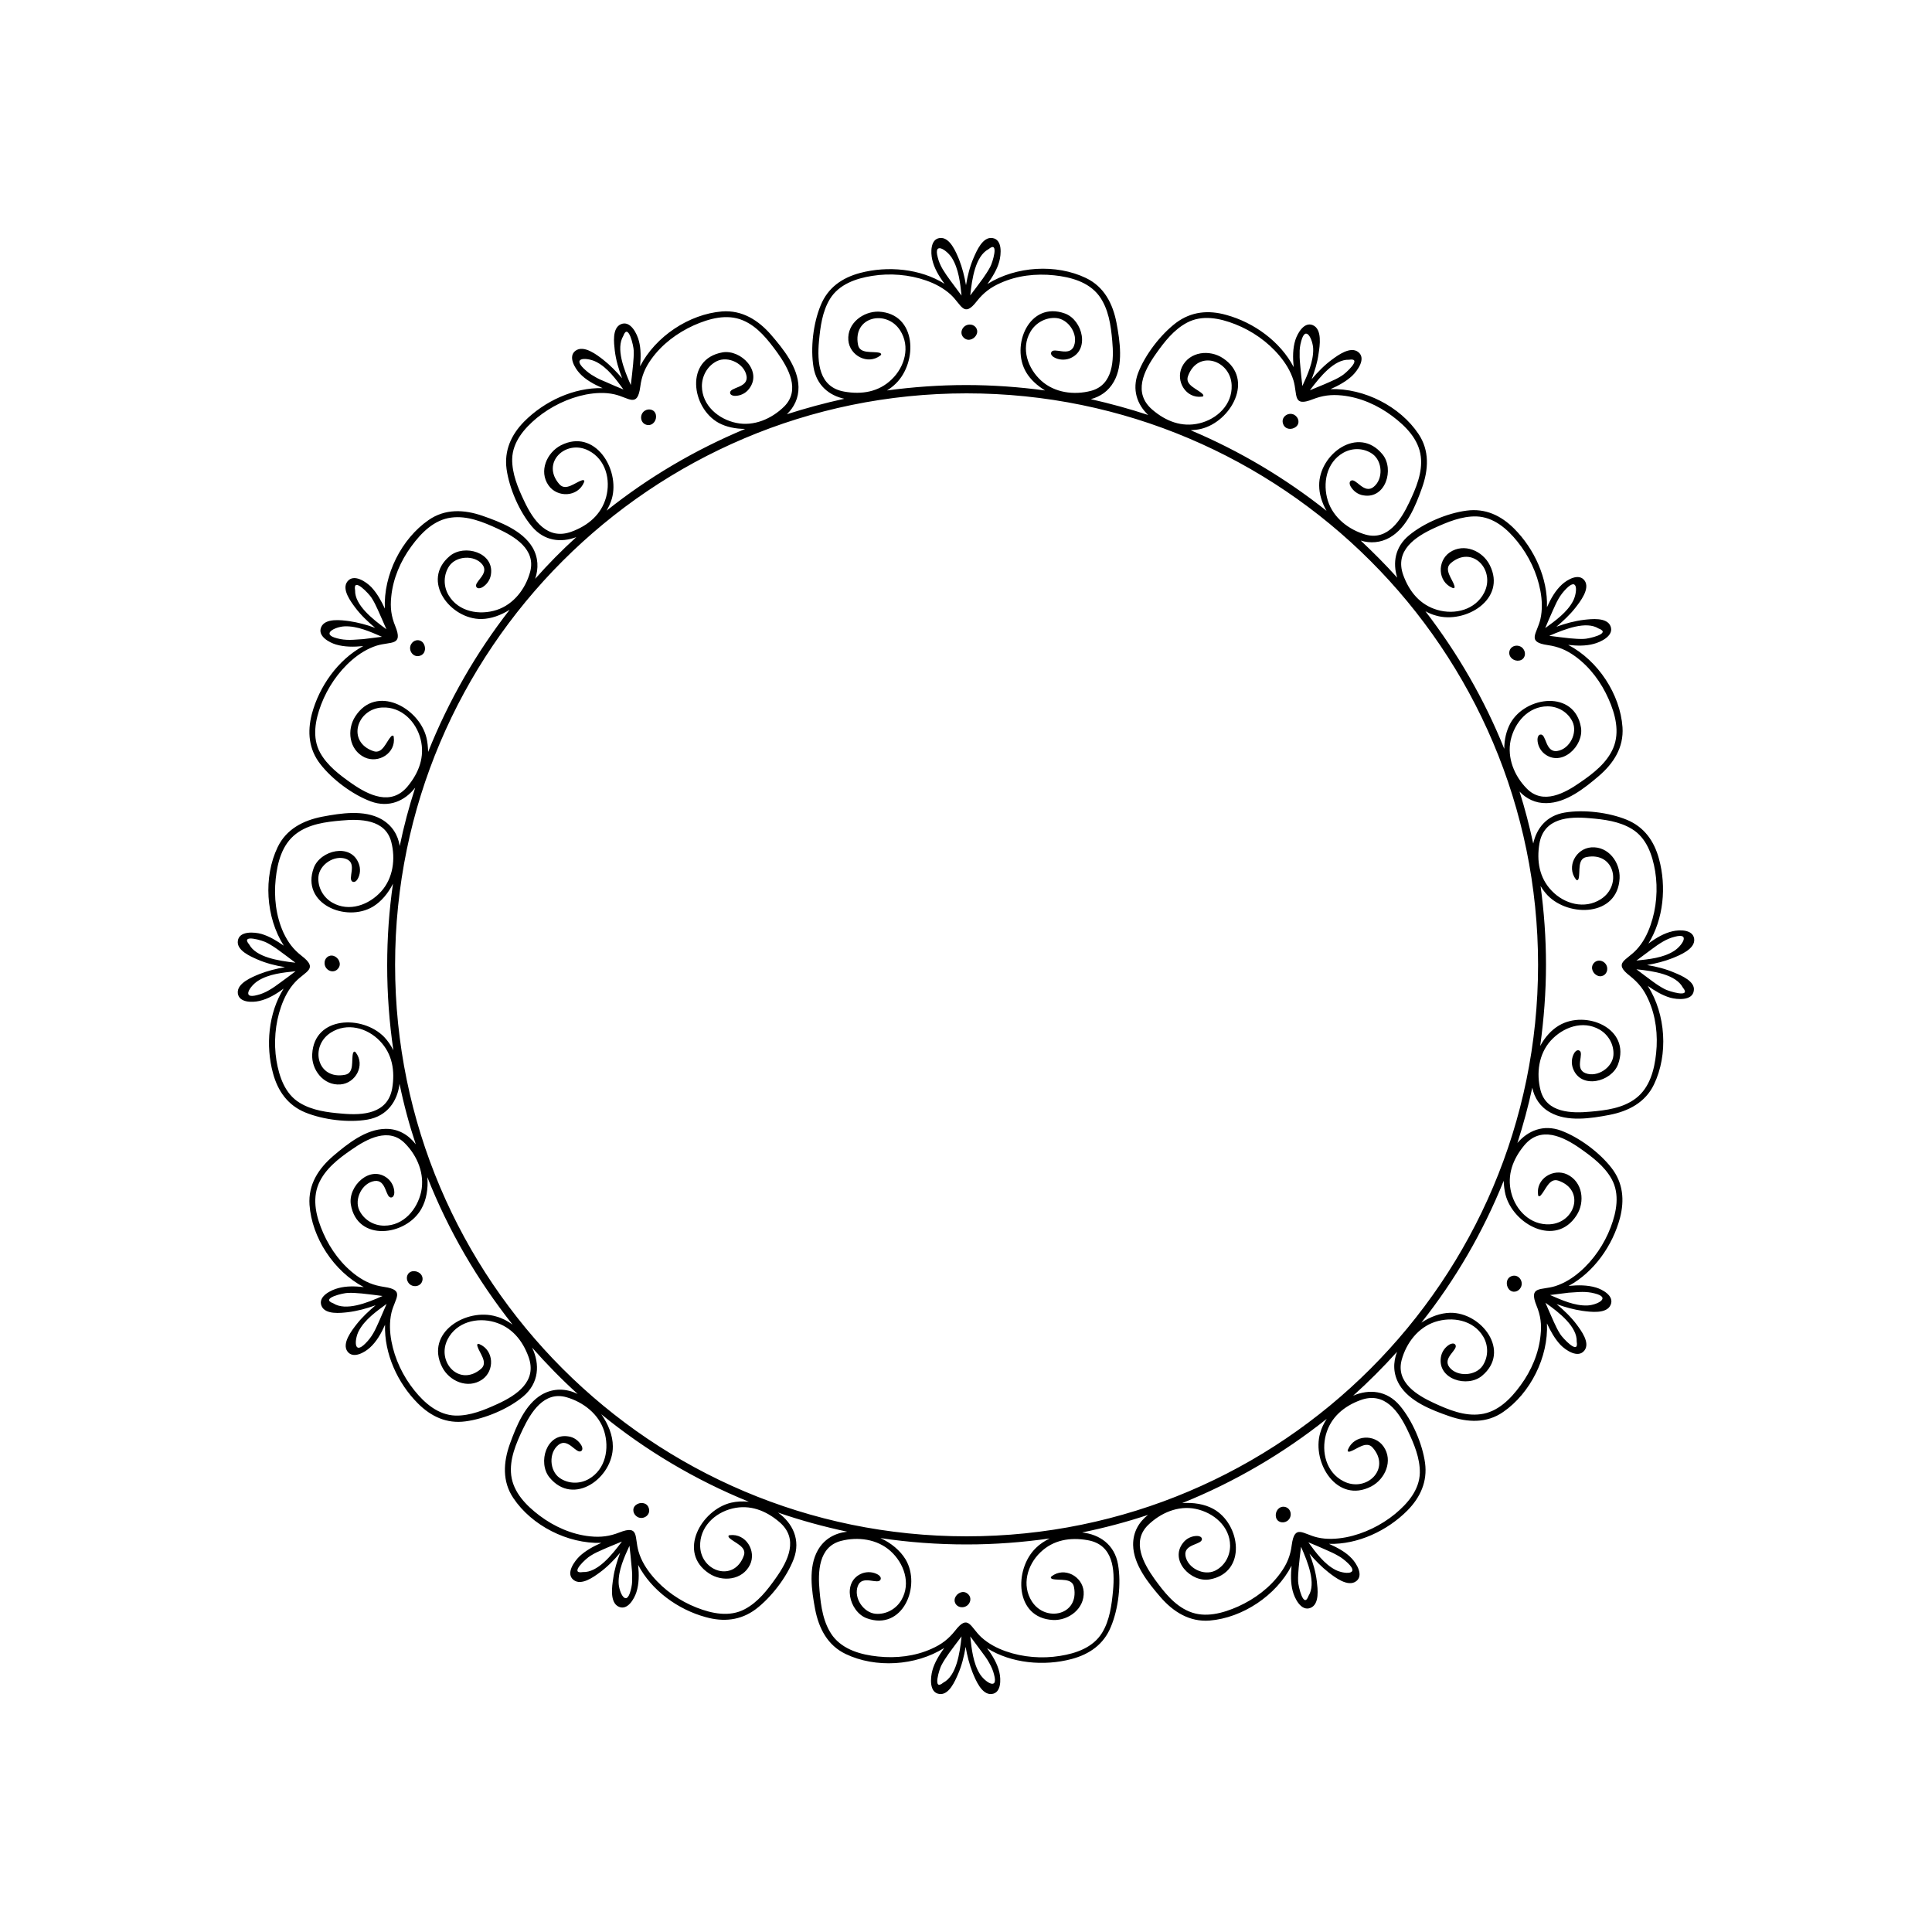 <?xml version="1.0" encoding="UTF-8" standalone="no"?>
<svg
   xmlns:dc="http://purl.org/dc/elements/1.1/"
   xmlns:cc="http://creativecommons.org/ns#"
   xmlns:rdf="http://www.w3.org/1999/02/22-rdf-syntax-ns#"
   xmlns:svg="http://www.w3.org/2000/svg"
   xmlns="http://www.w3.org/2000/svg"
   xmlns:sodipodi="http://sodipodi.sourceforge.net/DTD/sodipodi-0.dtd"
   xmlns:inkscape="http://www.inkscape.org/namespaces/inkscape"
   version="1.1"
   id="Layer_1"
   x="0px"
   y="0px"
   viewBox="0 0 1000 1000"
   width="100%"
   height="100%"
   style="enable-background:new 0 0 1000 1000;"
   xml:space="preserve"
   ><style
     type="text/css"
     id="style3">
	.noFillSVG{fill:none;}
</style><switch
     id="switch5"
     transform="translate(-46.898,-10.4)"><g
       id="g7"><g
         id="g9"><path
           class="noFillSVG"
           d="m 360.9,274.9 c 21.7,-17.2 45.8,-31.5 71.7,-42.3 -5,0 -9.8,-0.9 -13.7,-3.1 -14.2,-7.8 -17.6,-33 1.9,-36.5 9.6,-1.7 21,9.9 13.7,19 -1.7,2.2 -4.5,3.5 -7.2,3.5 -1.1,0 -2.4,-0.4 -2.5,-1.4 -0.5,-3.2 9.5,-2.4 8.5,-8.9 -1.1,-6.4 -9.5,-10.5 -15.3,-7.7 -4.9,2.4 -7.9,7.5 -7.8,13 0.1,10 8.5,17.1 17.8,19 9.1,1.9 18.4,-2.1 24.8,-8.5 8.6,-8.5 2.2,-19.8 -3.5,-27.8 -4.7,-6.6 -10.1,-13.6 -17.9,-16.8 -8.3,-3.4 -17.5,-0.9 -25.4,2.6 -8.6,3.8 -16.5,9.8 -22,17.5 -3.3,4.6 -5,8.8 -5.7,14.3 -1.5,11.1 -5.8,5.6 -13.4,3.9 -4.8,-1.1 -9.9,-0.8 -14.7,0.1 -9.2,1.8 -18.2,6.1 -25.4,12.1 -6.5,5.4 -12.6,12.4 -12.8,21.3 -0.2,7.6 3,15 6.2,21.7 4.7,10 11.9,20.5 24.5,15.9 8.5,-3.2 15.4,-8.8 17.9,-17.8 2.6,-9.1 -0.2,-19.6 -9.1,-24.2 -11.7,-6 -24.9,6.3 -15.1,17.4 3.3,3.8 8.2,-1 11.7,-2 0.4,-0.1 1,-0.2 1.2,0.2 0.1,0.2 0,0.5 -0.1,0.8 -3.1,7.8 -13.8,8.1 -18.4,1.6 -5.1,-7.3 -0.9,-16.9 6.4,-20.7 17.6,-9.1 30.8,12.4 26.4,27.8 -0.6,2 -1.5,4.1 -2.7,6 z M 380.6,223 c 2.2,-1.5 5.3,-0.6 5.8,2.2 0.5,2.6 -1.4,5.5 -4.3,5.2 -3.8,-0.5 -4.5,-5.4 -1.5,-7.4 z"
           id="path11"
           inkscape:connector-curvature="0"
           style="fill:none" /><path
           class="noFillSVG"
           d="m 242.4,326.1 c -1,-2.2 -2,-4.3 -3.3,-6.3 -1.1,-1.9 -9.8,-11.3 -8.5,-3.8 -0.2,7.6 8.9,14.8 16.1,20.1 -1.3,-3.4 -2.8,-6.7 -4.3,-10 z"
           id="path13"
           inkscape:connector-curvature="0"
           style="fill:none" /><path
           class="noFillSVG"
           d="m 369.6,212 c -3.9,-5.2 -8.2,-11.2 -14.1,-14.3 -4.3,-2.2 -12.8,-2.7 -6.4,3.5 1.5,1.6 3.3,2.9 5.2,3.9 2,1.2 4.2,2.1 6.4,3.1 3,1.3 5.9,2.6 8.9,3.8 z"
           id="path15"
           inkscape:connector-curvature="0"
           style="fill:none" /><path
           class="noFillSVG"
           d="m 244.6,339.9 c -5.9,-2.6 -12.7,-5.7 -19.4,-5.4 -4.8,0.2 -12.5,4 -3.8,6.2 2.1,0.6 4.3,0.9 6.5,0.8 2.4,0 4.7,-0.3 7.1,-0.5 3.2,-0.3 6.4,-0.7 9.6,-1.1 z"
           id="path17"
           inkscape:connector-curvature="0"
           style="fill:none" /><path
           class="noFillSVG"
           d="m 374.7,198.9 c 0.2,-2.4 0.4,-4.7 0.3,-7.1 0,-2.1 -2.9,-14.7 -5.4,-7.5 -4,6.4 0.3,17.3 4,25.4 0.3,-3.6 0.7,-7.1 1.1,-10.8 z"
           id="path19"
           inkscape:connector-curvature="0"
           style="fill:none" /><path
           class="noFillSVG"
           d="m 180.4,518.1 c -4.1,2.6 -8.8,9.7 -0.2,7.3 2.1,-0.6 4.1,-1.4 6,-2.5 2.1,-1.1 4,-2.6 5.9,-4 2.6,-1.9 5.2,-3.9 7.8,-5.8 -6.5,0.7 -13.9,1.4 -19.5,5 z"
           id="path21"
           inkscape:connector-curvature="0"
           style="fill:none" /><path
           class="noFillSVG"
           d="m 245.8,546.9 c 1.9,2 3.5,4.3 4.7,6.8 -2.1,-14.3 -3.2,-29 -3.2,-43.9 0,-14.4 1,-28.5 3,-42.3 -2.5,5 -6.2,9.3 -10.4,11.9 -13.9,8.3 -37.4,-1.5 -30.6,-20.1 3.4,-9.1 19.1,-13.1 23.3,-2.2 1,2.6 0.7,5.6 -0.6,8 -0.5,0.9 -1.5,1.8 -2.5,1.4 -3,-1.2 2.7,-9.5 -3.4,-11.8 -6.1,-2.3 -13.9,2.9 -14.4,9.3 -0.4,5.4 2.5,10.6 7.2,13.3 8.7,5 19.1,1.2 25.3,-5.8 6.2,-6.9 7.5,-16.9 5.2,-25.7 -3,-11.7 -16,-11.9 -25.8,-11 -8.1,0.7 -16.9,1.9 -23.5,6.9 -7.2,5.4 -9.6,14.7 -10.5,23.3 -1,9.4 0.1,19.2 4,27.8 2.3,5.2 5.1,8.7 9.5,12.1 8.8,6.9 1.9,7.8 -3.4,13.5 -3.4,3.6 -5.7,8.1 -7.3,12.7 -3.1,8.8 -3.8,18.8 -2.4,28 1.3,8.4 4.4,17.2 12,21.8 6.5,4 14.5,5 21.9,5.6 11,1 23.7,0 26,-13.1 1.6,-9 0.2,-17.8 -6.4,-24.5 -6.6,-6.8 -17,-9.7 -25.4,-4.3 -11.1,7.1 -7.1,24.7 7.4,21.8 4.9,-1 3.3,-7.5 4.1,-11.1 0.1,-0.4 0.3,-0.9 0.8,-0.9 0.3,0 0.5,0.2 0.6,0.4 5.1,6.6 0,16 -7.9,16.6 -8.9,0.7 -15.1,-7.7 -14.7,-16 1.1,-19.5 26.3,-20 37.4,-8.5 z m -26.1,-41.7 c 2.5,0.9 4.1,4 2.3,6.4 -2.3,3.1 -6.9,1.2 -7.1,-2.4 -0.1,-2.7 2.2,-4.9 4.8,-4 z"
           id="path23"
           inkscape:connector-curvature="0"
           style="fill:none" /><path
           class="noFillSVG"
           d="m 234,680 c -2.4,-0.2 -4.7,-0.5 -7.1,-0.3 -2.1,0 -14.7,2.7 -7.6,5.4 6.4,4 17.3,-0.2 25.5,-3.8 -3.6,-0.5 -7.2,-0.9 -10.8,-1.3 z"
           id="path25"
           inkscape:connector-curvature="0"
           style="fill:none" /><path
           class="noFillSVG"
           d="m 191.1,502.2 c -1.9,-1.4 -3.9,-2.8 -6,-3.8 -1.9,-1.1 -14.1,-4.9 -9.2,0.9 3.6,6.7 15.1,8.4 24,9.4 -3,-2.2 -5.9,-4.4 -8.8,-6.5 z"
           id="path27"
           inkscape:connector-curvature="0"
           style="fill:none" /><path
           class="noFillSVG"
           d="m 310.5,325.8 c -4.6,2.9 -9.6,4.7 -14.5,4.8 -16.2,0.3 -31.7,-19.9 -16.5,-32.6 7.5,-6.3 23.1,-1.9 21.3,9.6 -0.4,2.7 -2.2,5.2 -4.5,6.6 -0.9,0.5 -2.2,0.8 -2.9,0 -2,-2.6 7.1,-6.8 2.9,-11.9 -4.1,-5 -13.5,-4.4 -17.1,0.9 -3.1,4.5 -3.1,10.4 -0.3,15.1 5.1,8.7 15.9,10.6 24.9,7.6 8.8,-2.9 14.9,-10.9 17.3,-19.7 3.2,-11.6 -8,-18.3 -16.9,-22.4 -7.4,-3.4 -15.6,-6.8 -23.9,-5.7 -8.9,1.1 -15.6,8 -20.7,14.9 -5.5,7.6 -9.4,16.7 -10.4,26.1 -0.6,5.6 0.1,10.1 2.1,15.2 4.2,10.3 -2.3,7.7 -9.7,10.1 -4.7,1.5 -9,4.2 -12.7,7.4 -7.1,6.1 -12.7,14.4 -16,23.1 -3,7.9 -4.7,17.1 -0.5,24.9 3.6,6.7 10.1,11.5 16.2,15.8 9,6.3 20.6,11.8 29.1,1.6 5.8,-7 9,-15.3 6.7,-24.4 -2.3,-9.2 -9.9,-16.9 -19.9,-16.4 -13.2,0.7 -18.4,17.8 -4.5,22.6 4.8,1.6 6.6,-4.9 9.1,-7.6 0.3,-0.3 0.8,-0.6 1.1,-0.4 0.2,0.1 0.3,0.4 0.3,0.7 1.2,8.3 -8,13.9 -15.1,10.5 -8,-3.8 -9.2,-14.2 -4.8,-21.2 10.8,-16.7 32.9,-4.6 36.8,10.9 0.6,2.4 0.8,4.8 0.8,7.3 10.7,-26.4 25,-51.1 42.3,-73.4 z m -45.9,23.8 c -3.5,1.5 -6.6,-2.5 -5,-5.7 1.2,-2.4 4.3,-3.1 6.1,-1 1.8,2.1 1.6,5.6 -1.1,6.7 z"
           id="path29"
           inkscape:connector-curvature="0"
           style="fill:none" /><path
           class="noFillSVG"
           d="m 502,171.9 c 19.8,1.1 20.3,26.3 8.8,37.3 -1.4,1.3 -2.9,2.5 -4.5,3.5 13.4,-1.8 27.1,-2.8 41,-2.8 13.8,0 27.4,1 40.8,2.8 -4.1,-2.4 -7.5,-5.6 -9.7,-9.3 -8.3,-13.9 1.5,-37.4 20.1,-30.5 9.1,3.4 13.1,19.1 2.2,23.3 -2.6,1 -5.6,0.7 -8,-0.7 -0.9,-0.5 -1.8,-1.5 -1.4,-2.5 1.2,-3 9.5,2.7 11.8,-3.4 2.3,-6.1 -2.9,-13.9 -9.3,-14.4 -5.4,-0.4 -10.6,2.5 -13.3,7.2 -5,8.7 -1.3,19.1 5.7,25.3 6.9,6.2 16.9,7.5 25.7,5.2 11.7,-3 11.9,-16 11,-25.8 -0.7,-8.1 -1.9,-16.9 -6.9,-23.5 -5.4,-7.2 -14.7,-9.6 -23.2,-10.5 -9.4,-1 -19.2,0.1 -27.8,4 -5.2,2.3 -8.7,5.1 -12.2,9.4 -6.9,8.8 -7.8,1.9 -13.5,-3.4 -3.6,-3.4 -8.1,-5.7 -12.7,-7.3 -8.8,-3.1 -18.8,-3.9 -28,-2.4 -8.4,1.3 -17.2,4.4 -21.8,11.9 -4,6.5 -5,14.5 -5.7,21.9 -1,11 -0.1,23.7 13.1,26.1 9,1.6 17.8,0.2 24.5,-6.3 6.8,-6.6 9.8,-17 4.4,-25.4 -7.1,-11.1 -24.6,-7.1 -21.8,7.4 1,4.9 7.5,3.3 11.1,4.2 0.4,0.1 0.9,0.3 0.9,0.8 0,0.3 -0.2,0.5 -0.4,0.6 -6.6,5.1 -16,0 -16.6,-7.9 -1,-9 7.4,-15.2 15.7,-14.8 z m 46.5,6.5 c 2.7,-0.1 4.9,2.2 3.9,4.8 -0.9,2.5 -4,4.1 -6.4,2.3 -3,-2.3 -1.1,-6.9 2.5,-7.1 z"
           id="path31"
           inkscape:connector-curvature="0"
           style="fill:none" /><path
           class="noFillSVG"
           d="m 861.1,321.6 c 2.2,-4.3 2.8,-12.8 -3.5,-6.4 -1.6,1.5 -2.9,3.3 -4,5.2 -1.2,2 -2.2,4.2 -3.1,6.4 -1.3,2.9 -2.6,5.9 -3.9,8.9 5.3,-3.9 11.4,-8.3 14.5,-14.1 z"
           id="path33"
           inkscape:connector-curvature="0"
           style="fill:none" /><path
           class="noFillSVG"
           d="m 859.7,340.7 c 2.4,0.2 4.7,0.5 7.1,0.3 2.1,0 14.7,-2.7 7.6,-5.4 -6.4,-4 -17.3,0.2 -25.5,3.8 3.6,0.5 7.2,1 10.8,1.3 z"
           id="path35"
           inkscape:connector-curvature="0"
           style="fill:none" /><path
           class="noFillSVG"
           d="m 232.7,699.2 c -2.2,4.3 -2.8,12.8 3.5,6.4 1.6,-1.5 2.9,-3.3 4,-5.2 1.2,-2 2.2,-4.2 3.1,-6.4 1.3,-2.9 2.6,-5.9 3.9,-8.9 -5.4,3.9 -11.5,8.2 -14.5,14.1 z"
           id="path37"
           inkscape:connector-curvature="0"
           style="fill:none" /><path
           class="noFillSVG"
           d="m 913.3,502.6 c 4.1,-2.6 8.8,-9.7 0.2,-7.3 -2.1,0.6 -4.1,1.4 -6,2.5 -2.1,1.1 -4,2.6 -5.9,4 -2.6,1.9 -5.2,3.9 -7.8,5.8 6.5,-0.7 14,-1.4 19.5,-5 z"
           id="path39"
           inkscape:connector-curvature="0"
           style="fill:none" /><path
           class="noFillSVG"
           d="m 790,329.1 c -1.8,-0.5 -3.6,-1.3 -5.4,-2.2 16.7,21.6 30.5,45.5 40.8,71.2 0,-4.8 1.1,-9.5 3.2,-13.3 7.9,-14.1 33.2,-17.3 36.5,2.2 1.6,9.6 -10.1,20.9 -19.1,13.5 -2.1,-1.8 -3.4,-4.5 -3.4,-7.3 0,-1.1 0.4,-2.4 1.5,-2.5 3.2,-0.5 2.3,9.6 8.8,8.5 6.4,-1 10.6,-9.4 7.8,-15.2 -2.4,-4.9 -7.4,-7.9 -12.9,-7.9 -10,0 -17.1,8.4 -19.1,17.6 -1.9,9 1.9,18.4 8.3,24.9 8.4,8.6 19.8,2.4 27.8,-3.2 6.7,-4.7 13.7,-10 17,-17.7 3.5,-8.3 1,-17.5 -2.4,-25.4 -3.8,-8.6 -9.7,-16.6 -17.3,-22.1 -4.6,-3.3 -8.8,-5.1 -14.2,-5.8 -11,-1.6 -5.5,-5.9 -3.8,-13.4 1.1,-4.8 0.9,-9.9 0,-14.7 -1.7,-9.2 -6,-18.2 -11.9,-25.5 -5.3,-6.6 -12.3,-12.7 -21.2,-13 -7.6,-0.2 -15,2.9 -21.8,6 -10,4.6 -20.6,11.8 -16.1,24.3 3.1,8.6 8.7,15.5 17.7,18.1 9.1,2.6 19.6,0 24.2,-8.9 6.1,-11.7 -6.1,-24.9 -17.3,-15.3 -3.8,3.3 0.9,8.2 1.9,11.7 0.1,0.4 0.2,1 -0.2,1.2 -0.2,0.1 -0.5,0 -0.8,-0.1 -7.7,-3.2 -8,-13.9 -1.4,-18.4 7.3,-5 17,-0.8 20.7,6.6 9,17.6 -12.6,30.5 -27.9,26.1 z m 45.6,17.4 c 1.4,2.2 0.5,5.3 -2.2,5.8 -2.6,0.5 -5.5,-1.5 -5.2,-4.4 0.5,-3.8 5.4,-4.4 7.4,-1.4 z"
           id="path41"
           inkscape:connector-curvature="0"
           style="fill:none" /><path
           class="noFillSVG"
           d="m 544.6,163.3 c -0.7,-6.4 -1.4,-13.9 -5,-19.5 -2.6,-4.1 -9.7,-8.8 -7.3,-0.2 0.5,2.1 1.4,4.1 2.5,6 1.1,2.1 2.6,4 4,5.9 1.9,2.7 3.9,5.3 5.8,7.8 z"
           id="path43"
           inkscape:connector-curvature="0"
           style="fill:none" /><path
           class="noFillSVG"
           d="m 679.9,195.9 c 16.5,11 4.1,32.9 -11.4,36.6 -1.7,0.4 -3.5,0.6 -5.3,0.7 25.4,10.7 49,24.8 70.3,41.7 -2.4,-4.2 -3.8,-8.8 -3.8,-13.1 -0.1,-16.2 20.3,-31.4 32.8,-16.1 6.2,7.5 1.6,23.1 -9.9,21.2 -2.7,-0.5 -5.2,-2.2 -6.6,-4.6 -0.5,-0.9 -0.8,-2.3 0,-2.9 2.6,-2 6.8,7.2 11.9,3.1 5.1,-4.1 4.6,-13.4 -0.7,-17.1 -4.5,-3.1 -10.4,-3.2 -15.1,-0.5 -8.7,5 -10.7,15.8 -7.9,24.8 2.8,8.8 10.8,15 19.5,17.5 11.6,3.3 18.4,-7.8 22.6,-16.6 3.5,-7.3 7,-15.5 6,-23.8 -1,-8.9 -7.8,-15.7 -14.7,-20.9 -7.5,-5.6 -16.6,-9.6 -26,-10.7 -5.6,-0.6 -10.1,-0.1 -15.3,2 -10.4,4.1 -7.7,-2.3 -9.9,-9.8 -1.4,-4.7 -4.1,-9 -7.3,-12.8 -6,-7.2 -14.2,-12.9 -22.9,-16.3 -7.9,-3.1 -17,-5 -24.9,-0.8 -6.7,3.6 -11.6,9.9 -16,16 -6.4,9 -12.1,20.4 -1.9,29.1 6.9,5.9 15.2,9.2 24.3,7 9.2,-2.2 17.1,-9.7 16.7,-19.7 -0.5,-13.2 -17.6,-18.7 -22.6,-4.7 -1.7,4.7 4.8,6.7 7.5,9.2 0.3,0.3 0.6,0.8 0.4,1.1 -0.1,0.2 -0.4,0.3 -0.7,0.3 -8.3,1.1 -13.8,-8.1 -10.3,-15.3 3.9,-8 14.4,-9.1 21.2,-4.6 z m 36.9,29.3 c 2.4,1.2 3.1,4.3 0.9,6.2 -2.1,1.7 -5.5,1.5 -6.6,-1.3 -1.5,-3.6 2.5,-6.6 5.7,-4.9 z"
           id="path45"
           inkscape:connector-curvature="0"
           style="fill:none" /><path
           class="noFillSVG"
           d="m 559.4,148.6 c 1.1,-1.9 5,-14.1 -0.9,-9.2 -6.7,3.6 -8.5,15.1 -9.4,23.9 2.2,-2.9 4.4,-5.8 6.5,-8.7 1.3,-1.9 2.7,-3.8 3.8,-6 z"
           id="path47"
           inkscape:connector-curvature="0"
           style="fill:none" /><path
           class="noFillSVG"
           d="m 734.9,208.2 c 2.2,-1 4.3,-1.9 6.3,-3.2 1.9,-1.1 11.4,-9.7 3.9,-8.4 -7.6,-0.3 -14.9,8.7 -20.3,15.9 3.4,-1.4 6.8,-2.8 10.1,-4.3 z"
           id="path49"
           inkscape:connector-curvature="0"
           style="fill:none" /><path
           class="noFillSVG"
           d="m 721,210.2 c 2.7,-5.9 5.8,-12.7 5.6,-19.3 -0.2,-4.8 -3.9,-12.5 -6.2,-3.9 -0.6,2.1 -0.9,4.3 -0.9,6.4 -0.1,2.4 0.2,4.7 0.4,7.1 0.4,3.3 0.8,6.5 1.1,9.7 z"
           id="path51"
           inkscape:connector-curvature="0"
           style="fill:none" /><path
           class="noFillSVG"
           d="m 413.8,824.8 c -16.5,-11 -4.1,-32.9 11.4,-36.6 3,-0.7 6.1,-0.9 9.2,-0.5 -27.8,-11.3 -53.5,-26.7 -76.4,-45.3 3.7,5.1 6,11.1 6,16.6 0.1,16.2 -20.3,31.4 -32.8,16.1 -6.2,-7.5 -1.6,-23.1 9.9,-21.2 2.7,0.5 5.2,2.2 6.6,4.6 0.5,0.9 0.8,2.3 0,2.9 -2.6,2 -6.8,-7.2 -11.9,-3.1 -5.1,4.1 -4.6,13.4 0.7,17.1 4.5,3.1 10.4,3.2 15.1,0.5 8.7,-5 10.7,-15.8 7.9,-24.8 -2.8,-8.8 -10.8,-15 -19.5,-17.5 -11.6,-3.3 -18.4,7.8 -22.6,16.6 -3.5,7.3 -7,15.5 -6,23.8 1,8.9 7.8,15.7 14.7,20.9 7.5,5.6 16.6,9.6 26,10.7 5.6,0.6 10.1,0.1 15.3,-2 10.4,-4.1 7.7,2.3 9.9,9.8 1.4,4.7 4.1,9 7.2,12.8 6,7.2 14.2,12.9 22.9,16.3 7.9,3.1 17,5 24.9,0.8 6.7,-3.6 11.6,-9.9 16,-16 6.4,-9 12.1,-20.4 1.9,-29.1 -6.9,-5.9 -15.2,-9.2 -24.3,-7 -9.2,2.2 -17.1,9.7 -16.7,19.7 0.5,13.2 17.6,18.7 22.6,4.7 1.7,-4.7 -4.8,-6.7 -7.5,-9.2 -0.3,-0.3 -0.6,-0.8 -0.4,-1.1 0.1,-0.2 0.4,-0.3 0.7,-0.3 8.3,-1 13.8,8.1 10.3,15.3 -3.8,8 -14.2,9.1 -21.1,4.5 z M 377,795.6 c -2.4,-1.2 -3.1,-4.3 -0.9,-6.2 2.1,-1.7 5.5,-1.5 6.6,1.3 1.5,3.5 -2.5,6.5 -5.7,4.9 z"
           id="path53"
           inkscape:connector-curvature="0"
           style="fill:none" /><circle
           class="noFillSVG"
           cx="547.2"
           cy="509.8"
           r="295.8"
           id="circle55"
           style="fill:none" /><path
           class="noFillSVG"
           d="m 733.6,744.6 c -22.5,17.9 -47.7,32.7 -74.8,43.6 5.8,-0.5 11.6,0.5 16.1,3 14.2,7.8 17.6,33 -1.9,36.5 -9.6,1.7 -21,-9.9 -13.7,-19 1.7,-2.2 4.5,-3.5 7.2,-3.5 1.1,0 2.4,0.4 2.5,1.4 0.5,3.2 -9.5,2.4 -8.5,8.9 1.1,6.4 9.5,10.5 15.3,7.7 4.9,-2.4 7.9,-7.5 7.8,-13 -0.1,-10 -8.5,-17.1 -17.8,-19 -9.1,-1.9 -18.4,2.1 -24.8,8.5 -8.6,8.5 -2.2,19.8 3.5,27.8 4.7,6.6 10.1,13.6 17.9,16.8 8.3,3.4 17.5,0.9 25.4,-2.6 8.6,-3.8 16.5,-9.8 22,-17.5 3.3,-4.6 5,-8.8 5.7,-14.3 1.5,-11.1 5.8,-5.6 13.4,-3.9 4.8,1.1 9.9,0.8 14.7,-0.1 9.2,-1.8 18.2,-6.1 25.4,-12.1 6.5,-5.4 12.6,-12.4 12.8,-21.3 0.2,-7.6 -3,-15 -6.2,-21.7 -4.7,-10 -11.9,-20.5 -24.5,-15.9 -8.5,3.2 -15.4,8.8 -17.9,17.8 -2.6,9.1 0.2,19.6 9.1,24.2 11.7,6 24.9,-6.3 15.1,-17.4 -3.3,-3.8 -8.2,1 -11.7,2 -0.4,0.1 -1,0.2 -1.2,-0.2 -0.1,-0.2 0,-0.5 0.1,-0.8 3.1,-7.8 13.8,-8.1 18.4,-1.6 5.1,7.3 0.9,16.9 -6.4,20.7 -17.6,9.1 -30.8,-12.4 -26.4,-27.8 0.7,-2.4 1.8,-4.9 3.4,-7.2 z m -20.5,53.1 c -2.2,1.5 -5.3,0.6 -5.8,-2.2 -0.5,-2.6 1.4,-5.5 4.3,-5.2 3.8,0.5 4.5,5.4 1.5,7.4 z"
           id="path57"
           inkscape:connector-curvature="0"
           style="fill:none" /><path
           class="noFillSVG"
           d="m 719.1,821.8 c -0.2,2.4 -0.4,4.7 -0.3,7.1 0,2.1 2.9,14.7 5.4,7.5 4,-6.4 -0.3,-17.3 -4,-25.4 -0.4,3.6 -0.8,7.2 -1.1,10.8 z"
           id="path59"
           inkscape:connector-curvature="0"
           style="fill:none" /><path
           class="noFillSVG"
           d="m 851.3,694.7 c 1,2.2 2,4.3 3.3,6.3 1.1,1.9 9.8,11.3 8.5,3.8 0.2,-7.6 -8.9,-14.8 -16.1,-20.1 1.4,3.3 2.8,6.7 4.3,10 z"
           id="path61"
           inkscape:connector-curvature="0"
           style="fill:none" /><path
           class="noFillSVG"
           d="m 724.1,808.7 c 3.9,5.2 8.2,11.2 14.1,14.3 4.3,2.2 12.8,2.7 6.4,-3.5 -1.5,-1.6 -3.3,-2.9 -5.2,-3.9 -2,-1.2 -4.2,-2.1 -6.4,-3.1 -2.9,-1.3 -5.9,-2.5 -8.9,-3.8 z"
           id="path63"
           inkscape:connector-curvature="0"
           style="fill:none" /><path
           class="noFillSVG"
           d="m 782.7,695.2 c 4.7,-3.1 9.9,-5 14.9,-5.1 16.2,-0.3 31.7,19.9 16.5,32.6 -7.5,6.3 -23.1,1.9 -21.3,-9.6 0.4,-2.7 2.2,-5.2 4.5,-6.6 0.9,-0.5 2.2,-0.8 2.9,0 2,2.6 -7.1,6.8 -2.9,11.9 4.1,5 13.5,4.4 17.1,-0.9 3.1,-4.5 3.1,-10.4 0.3,-15.1 -5.1,-8.7 -15.9,-10.6 -24.9,-7.6 -8.8,2.9 -14.9,10.9 -17.3,19.7 -3.2,11.6 8,18.3 16.9,22.4 7.4,3.4 15.6,6.8 23.9,5.7 8.9,-1.1 15.6,-8 20.7,-14.9 5.5,-7.6 9.4,-16.7 10.4,-26.1 0.6,-5.6 -0.1,-10.1 -2.1,-15.2 -4.2,-10.3 2.3,-7.7 9.7,-10.1 4.7,-1.5 9,-4.2 12.7,-7.4 7.1,-6.1 12.7,-14.4 16,-23.1 3,-7.9 4.7,-17.1 0.5,-24.9 -3.6,-6.7 -10.1,-11.5 -16.2,-15.8 -9,-6.3 -20.6,-11.8 -29.1,-1.6 -5.8,7 -9,15.3 -6.7,24.4 2.3,9.2 9.9,16.9 19.9,16.4 13.2,-0.7 18.4,-17.8 4.5,-22.6 -4.8,-1.6 -6.6,4.9 -9.1,7.6 -0.3,0.3 -0.8,0.6 -1.1,0.4 -0.2,-0.1 -0.3,-0.4 -0.3,-0.7 -1.2,-8.3 8,-13.9 15.1,-10.5 8,3.8 9.2,14.2 4.8,21.2 -10.8,16.7 -32.9,4.6 -36.8,-10.9 -0.6,-2.2 -0.8,-4.5 -0.8,-6.8 -10.8,26.4 -25.2,51.1 -42.7,73.2 z m 46.5,-24.1 c 3.5,-1.5 6.6,2.5 5,5.7 -1.2,2.4 -4.3,3.1 -6.1,1 -1.9,-2.1 -1.6,-5.6 1.1,-6.7 z"
           id="path65"
           inkscape:connector-curvature="0"
           style="fill:none" /><path
           class="noFillSVG"
           d="m 849.2,680.8 c 5.9,2.6 12.7,5.7 19.4,5.4 4.8,-0.2 12.5,-4 3.8,-6.2 -2.1,-0.6 -4.3,-0.8 -6.5,-0.8 -2.4,0 -4.7,0.3 -7.1,0.5 -3.2,0.3 -6.4,0.7 -9.6,1.1 z"
           id="path67"
           inkscape:connector-curvature="0"
           style="fill:none" /><path
           class="noFillSVG"
           d="m 893.9,512.1 c 2.9,2.2 5.8,4.4 8.7,6.5 1.9,1.4 3.9,2.8 6,3.8 1.9,1.1 14.1,4.9 9.2,-0.9 -3.5,-6.7 -15,-8.5 -23.9,-9.4 z"
           id="path69"
           inkscape:connector-curvature="0"
           style="fill:none" /><path
           class="noFillSVG"
           d="m 591.8,848.8 c -19.8,-1.1 -20.3,-26.3 -8.8,-37.3 2.1,-2 4.5,-3.6 7.1,-4.9 -14,2 -28.3,3.1 -42.9,3.1 -15.2,0 -30.1,-1.1 -44.7,-3.3 5.5,2.5 10.2,6.4 13,11 8.3,13.9 -1.5,37.4 -20.1,30.5 -9.1,-3.4 -13.1,-19.1 -2.2,-23.3 2.6,-1 5.6,-0.7 8,0.7 0.9,0.5 1.8,1.5 1.4,2.5 -1.2,3 -9.5,-2.7 -11.8,3.4 -2.3,6.1 2.9,13.9 9.3,14.4 5.4,0.4 10.6,-2.5 13.3,-7.2 5,-8.7 1.3,-19.1 -5.7,-25.3 -6.9,-6.2 -16.9,-7.5 -25.7,-5.2 -11.7,3 -11.9,16 -11,25.8 0.7,8.1 1.9,16.9 6.9,23.5 5.4,7.2 14.7,9.6 23.3,10.5 9.4,1 19.2,-0.1 27.8,-4 5.2,-2.3 8.7,-5.1 12.2,-9.4 6.9,-8.8 7.8,-1.9 13.5,3.4 3.6,3.4 8.1,5.7 12.7,7.3 8.8,3.1 18.8,3.9 28,2.4 8.4,-1.3 17.2,-4.4 21.8,-11.9 4,-6.5 5,-14.5 5.7,-21.9 1,-11 0.1,-23.7 -13.1,-26.1 -9,-1.6 -17.8,-0.2 -24.5,6.3 -6.8,6.6 -9.8,17 -4.4,25.4 7.1,11.1 24.6,7.1 21.8,-7.4 -1,-4.9 -7.5,-3.3 -11.1,-4.2 -0.4,-0.1 -0.9,-0.3 -0.9,-0.8 0,-0.3 0.2,-0.5 0.4,-0.6 6.6,-5.1 16,0 16.6,7.9 0.7,8.9 -7.7,15.2 -15.9,14.7 z m -46.6,-6.5 c -2.7,0.1 -4.9,-2.2 -3.9,-4.8 0.9,-2.5 4,-4.1 6.4,-2.3 3,2.3 1.1,6.9 -2.5,7.1 z"
           id="path71"
           inkscape:connector-curvature="0"
           style="fill:none" /><path
           class="noFillSVG"
           d="m 890.6,515.7 c -8.8,-6.9 -1.9,-7.8 3.4,-13.5 3.4,-3.6 5.7,-8.1 7.3,-12.7 3.1,-8.8 3.8,-18.8 2.4,-28 -1.3,-8.4 -4.4,-17.2 -12,-21.8 -6.5,-4 -14.5,-5 -21.9,-5.6 -11,-1 -23.7,0 -26,13.1 -1.6,9 -0.2,17.8 6.4,24.5 6.6,6.8 17,9.7 25.4,4.3 11.1,-7.1 7.1,-24.7 -7.4,-21.8 -4.9,1 -3.3,7.5 -4.1,11.1 -0.1,0.4 -0.3,0.9 -0.8,0.9 -0.3,0 -0.5,-0.2 -0.6,-0.4 -5.1,-6.6 0,-16 7.9,-16.6 8.9,-0.7 15.1,7.7 14.7,16 -1.1,19.8 -26.2,20.3 -37.3,8.8 -1.4,-1.4 -2.6,-3 -3.6,-4.8 1.8,13.3 2.8,26.9 2.8,40.7 0,14.3 -1,28.4 -3,42.1 2.5,-4.4 5.8,-8.2 9.7,-10.6 13.9,-8.3 37.4,1.5 30.6,20.1 -3.4,9.1 -19.1,13.1 -23.3,2.2 -1,-2.6 -0.7,-5.6 0.6,-8 0.5,-0.9 1.5,-1.8 2.5,-1.4 3,1.2 -2.7,9.5 3.4,11.8 6.1,2.3 13.9,-2.9 14.4,-9.3 0.4,-5.4 -2.5,-10.6 -7.2,-13.3 -8.7,-5 -19.1,-1.2 -25.3,5.8 -6.2,6.9 -7.5,16.9 -5.2,25.7 3,11.7 16,11.9 25.8,11 8.1,-0.7 16.9,-1.9 23.5,-6.9 7.2,-5.4 9.6,-14.7 10.5,-23.3 1,-9.4 -0.1,-19.2 -4,-27.8 -2.4,-5.4 -5.2,-8.9 -9.6,-12.3 z M 874,515.5 c -2.5,-0.9 -4.1,-4 -2.3,-6.4 2.3,-3.1 6.9,-1.2 7.1,2.4 0.2,2.7 -2.1,4.9 -4.8,4 z"
           id="path73"
           inkscape:connector-curvature="0"
           style="fill:none" /><path
           class="noFillSVG"
           d="m 534.3,872.1 c -1.1,1.9 -5,14.1 0.9,9.2 6.7,-3.6 8.5,-15.1 9.4,-23.9 -2.2,2.9 -4.4,5.8 -6.5,8.7 -1.3,1.9 -2.7,3.9 -3.8,6 z"
           id="path75"
           inkscape:connector-curvature="0"
           style="fill:none" /><path
           class="noFillSVG"
           d="m 372.7,810.5 c -2.7,5.9 -5.8,12.7 -5.6,19.3 0.2,4.8 3.9,12.5 6.2,3.9 0.6,-2.1 0.9,-4.3 0.9,-6.4 0.1,-2.4 -0.2,-4.7 -0.4,-7.1 -0.4,-3.2 -0.7,-6.4 -1.1,-9.7 z"
           id="path77"
           inkscape:connector-curvature="0"
           style="fill:none" /><path
           class="noFillSVG"
           d="m 303.7,691.6 c 3,0.9 5.9,2.3 8.5,4.2 -18.2,-23 -33.2,-48.6 -44.1,-76.3 0.5,5.9 -0.5,11.8 -3.1,16.4 -7.9,14.1 -33.2,17.3 -36.5,-2.2 -1.6,-9.6 10.1,-20.9 19.1,-13.5 2.1,1.8 3.4,4.5 3.4,7.3 0,1.1 -0.4,2.4 -1.5,2.5 -3.2,0.5 -2.3,-9.6 -8.8,-8.5 -6.4,1 -10.6,9.4 -7.8,15.2 2.4,4.9 7.4,7.9 12.9,7.9 10,0 17.1,-8.4 19.1,-17.6 1.9,-9 -1.9,-18.4 -8.3,-24.9 -8.4,-8.6 -19.8,-2.4 -27.8,3.2 -6.7,4.7 -13.7,10 -17,17.7 -3.5,8.3 -1,17.5 2.4,25.4 3.8,8.6 9.7,16.6 17.3,22.1 4.6,3.3 8.8,5.1 14.2,5.8 11,1.6 5.5,5.9 3.8,13.4 -1.1,4.8 -0.9,9.9 0,14.7 1.7,9.2 6,18.2 11.9,25.5 5.3,6.6 12.3,12.7 21.2,13 7.6,0.2 15,-2.9 21.8,-6 10,-4.6 20.6,-11.8 16.1,-24.3 -3.1,-8.6 -8.7,-15.5 -17.7,-18.1 -9.1,-2.6 -19.6,0 -24.2,8.9 -6.1,11.7 6.1,24.9 17.3,15.3 3.8,-3.3 -0.9,-8.2 -1.9,-11.7 -0.1,-0.4 -0.2,-1 0.2,-1.2 0.2,-0.1 0.5,0 0.8,0.1 7.7,3.2 8,13.9 1.4,18.4 -7.3,5 -17,0.8 -20.7,-6.6 -8.9,-17.6 12.7,-30.5 28,-26.1 z m -45.5,-17.3 c -1.4,-2.2 -0.5,-5.3 2.2,-5.8 2.6,-0.5 5.5,1.5 5.2,4.4 -0.5,3.7 -5.5,4.4 -7.4,1.4 z"
           id="path79"
           inkscape:connector-curvature="0"
           style="fill:none" /><path
           class="noFillSVG"
           d="m 549.1,857.4 c 0.7,6.4 1.4,13.9 5,19.5 2.6,4.1 9.7,8.8 7.3,0.2 -0.5,-2.1 -1.4,-4.1 -2.5,-6 -1.1,-2.1 -2.6,-4 -4,-5.9 -1.9,-2.6 -3.8,-5.2 -5.8,-7.8 z"
           id="path81"
           inkscape:connector-curvature="0"
           style="fill:none" /><path
           class="noFillSVG"
           d="m 358.8,812.5 c -2.2,1 -4.3,1.9 -6.3,3.2 -1.9,1.1 -11.4,9.7 -3.9,8.4 7.6,0.3 14.9,-8.7 20.3,-15.9 -3.4,1.5 -6.7,2.8 -10.1,4.3 z"
           id="path83"
           inkscape:connector-curvature="0"
           style="fill:none" /><path
           d="m 546.1,185.5 c 2.3,1.8 5.5,0.2 6.4,-2.3 0.9,-2.7 -1.3,-5 -3.9,-4.8 -3.7,0.2 -5.6,4.8 -2.5,7.1 z"
           id="path85"
           inkscape:connector-curvature="0" /><path
           d="m 547.6,835.2 c -2.3,-1.8 -5.5,-0.2 -6.4,2.3 -0.9,2.7 1.3,5 3.9,4.8 3.7,-0.2 5.6,-4.8 2.5,-7.1 z"
           id="path87"
           inkscape:connector-curvature="0" /><path
           d="m 717.7,231.3 c 2.2,-1.8 1.4,-4.9 -0.9,-6.2 -3.2,-1.7 -7.2,1.3 -5.7,4.9 1.1,2.8 4.5,3 6.6,1.3 z"
           id="path89"
           inkscape:connector-curvature="0" /><path
           d="m 376,789.4 c -2.2,1.8 -1.4,4.9 0.9,6.2 3.2,1.7 7.2,-1.3 5.7,-4.9 -1,-2.7 -4.5,-3 -6.6,-1.3 z"
           id="path91"
           inkscape:connector-curvature="0" /><path
           d="m 833.3,352.3 c 2.8,-0.5 3.7,-3.6 2.2,-5.8 -1.9,-3 -6.9,-2.4 -7.4,1.4 -0.3,2.9 2.6,4.9 5.2,4.4 z"
           id="path93"
           inkscape:connector-curvature="0" /><path
           d="m 260.4,668.4 c -2.8,0.5 -3.7,3.6 -2.2,5.8 1.9,3 6.9,2.4 7.4,-1.4 0.3,-2.9 -2.5,-4.8 -5.2,-4.4 z"
           id="path95"
           inkscape:connector-curvature="0" /><path
           d="m 913.7,513.9 c -4.6,-2 -9.4,-3.2 -14.3,-4 4.5,-0.8 9,-1.9 13.3,-3.6 3.6,-1.5 11.8,-4.7 11.1,-10 -0.7,-4.9 -7.6,-4.7 -11.1,-3.9 -4.5,1 -8.7,3.5 -12.6,6.4 7.9,-12.7 9.4,-29.5 5.5,-43.8 -2.5,-9.3 -7.7,-16.6 -16.7,-20.3 -9.3,-3.8 -22.3,-5.4 -32.2,-3.7 -9.4,1.6 -14.5,8.2 -16.2,16 -2,-9.1 -4.3,-18.1 -7.1,-26.9 3.5,3.7 8.2,6.1 13.9,6 10.2,-0.1 19.7,-7.7 27.1,-14 7.7,-6.6 13,-14.8 12.3,-25.3 -1.2,-17 -12.6,-34.5 -28.1,-42.6 4.5,0.5 9,0.6 13.1,-0.5 3.6,-0.9 10.8,-4.2 8.8,-9.2 -1.9,-4.7 -9.9,-3.7 -13.6,-3.3 -5,0.6 -9.7,1.9 -14.4,3.6 3.5,-3 6.9,-6.1 9.8,-9.8 2.4,-3.1 7.9,-10 4.7,-14.2 -3,-3.9 -9,-0.3 -11.6,2.1 -3.4,3.1 -5.8,7.3 -7.8,11.8 0.5,-14.9 -6.5,-30.2 -17,-40.7 -6.8,-6.8 -14.9,-10.6 -24.6,-9.3 -10,1.3 -22.1,6.4 -29.8,12.8 -7.3,6 -8.5,14.3 -6.1,21.9 -6,-6.7 -12.4,-13.1 -18.9,-19.2 4.9,1.5 10.2,1.2 15.1,-1.6 8.8,-5.1 13.3,-16.4 16.6,-25.6 3.4,-9.5 4,-19.4 -1.8,-28 -9.5,-14.2 -28,-23.7 -45.5,-23.2 4.1,-1.8 8.1,-4 11.2,-6.9 2.7,-2.6 7.4,-9 3.1,-12.3 -4,-3.1 -10.4,1.6 -13.4,3.8 -4,2.9 -7.5,6.5 -10.7,10.3 1.6,-4.3 3,-8.7 3.6,-13.3 0.6,-3.9 2,-12.6 -3,-14.7 -4.5,-1.9 -7.9,4.2 -9,7.6 -1.4,4.4 -1.4,9.2 -0.9,14.1 -6.9,-13.2 -20.6,-23.1 -34.9,-27 -9.2,-2.6 -18.1,-1.8 -26,4.1 -8,6.1 -16,16.5 -19.6,25.9 -3.3,8.7 -0.5,16.4 5.2,21.8 -9.7,-3.2 -19.6,-5.9 -29.7,-8.2 4.9,-1.3 9.1,-4.1 11.9,-9 5,-8.8 3.2,-20.9 1.4,-30.5 -1.9,-9.9 -6.4,-18.7 -15.8,-23.2 -15.4,-7.4 -36.2,-6.2 -51,3.1 2.6,-3.7 5,-7.5 6.1,-11.6 1,-3.6 1.8,-11.5 -3.6,-12.2 -5,-0.7 -8.1,6.7 -9.6,10.1 -2,4.6 -3.2,9.4 -4,14.3 -0.8,-4.5 -1.9,-9 -3.6,-13.3 -1.5,-3.6 -4.7,-11.8 -10,-11.1 -4.9,0.6 -4.7,7.6 -3.9,11.1 1,4.5 3.5,8.7 6.4,12.6 -12.6,-7.9 -29.5,-9.4 -43.8,-5.6 -9.3,2.5 -16.6,7.6 -20.3,16.7 -3.9,9.3 -5.4,22.3 -3.7,32.2 1.6,9.3 8.1,14.5 15.9,16.2 -10.1,2.2 -20,4.9 -29.7,8 3.7,-3.6 6.1,-8.3 6,-14.1 -0.2,-10.2 -7.9,-19.7 -14.2,-27 -6.6,-7.6 -15,-12.9 -25.4,-12.1 -17,1.4 -34.4,12.9 -42.4,28.4 0.4,-4.5 0.5,-9 -0.6,-13.1 -0.9,-3.6 -4.3,-10.8 -9.3,-8.7 -4.7,2 -3.6,9.9 -3.2,13.6 0.6,5 2,9.7 3.8,14.4 -3,-3.5 -6.2,-6.8 -9.9,-9.7 -3.1,-2.4 -10,-7.8 -14.3,-4.5 -3.9,3 -0.2,9 2.2,11.6 3.1,3.4 7.4,5.7 11.9,7.7 -14.9,-0.4 -30.2,6.8 -40.6,17.3 -6.7,6.8 -10.4,15 -9.1,24.6 1.4,10 6.6,22 13.1,29.7 6.4,7.6 15.1,8.5 23,5.5 -7.5,6.8 -14.6,14 -21.3,21.6 1.8,-5.3 1.7,-11 -1.4,-16.3 -5.2,-8.7 -16.6,-13.1 -25.8,-16.3 -9.5,-3.3 -19.4,-3.8 -28,2.2 -14,9.7 -23.4,28.3 -22.6,45.8 -1.9,-4.1 -4.1,-8 -7,-11.1 -2.6,-2.7 -9.1,-7.2 -12.4,-2.9 -3.1,4 1.8,10.4 4,13.4 3,4 6.6,7.4 10.4,10.6 -4.3,-1.6 -8.8,-2.8 -13.4,-3.5 -3.9,-0.5 -12.6,-1.8 -14.6,3.2 -1.9,4.6 4.3,7.9 7.7,8.9 4.4,1.3 9.3,1.3 14.1,0.8 -13.1,7.1 -22.8,20.9 -26.6,35.2 -2.4,9.3 -1.6,18.2 4.4,25.9 6.2,8 16.7,15.8 26.1,19.3 9.5,3.5 17.7,-0.3 23,-7.1 -3.2,9.9 -5.9,19.9 -8,30.2 -0.9,-5.7 -3.9,-10.7 -9.5,-13.9 -8.9,-5 -21,-3.1 -30.5,-1.3 -9.9,1.9 -18.7,6.4 -23.2,15.8 -7.4,15.4 -6.2,36.2 3.2,51 -3.7,-2.6 -7.5,-4.9 -11.6,-6.1 -3.6,-1 -11.5,-1.7 -12.2,3.6 -0.7,5 6.7,8.1 10.1,9.6 4.6,2 9.4,3.2 14.3,4 -4.5,0.8 -9,1.9 -13.3,3.6 -3.6,1.5 -11.8,4.7 -11.1,10 0.7,4.9 7.6,4.7 11.1,3.9 4.5,-1 8.7,-3.5 12.6,-6.4 -7.9,12.7 -9.4,29.5 -5.5,43.8 2.5,9.3 7.7,16.6 16.7,20.3 9.3,3.8 22.3,5.4 32.2,3.7 10.3,-1.8 15.5,-9.6 16.6,-18.5 2.2,10.7 5,21.1 8.4,31.3 -3.7,-4.8 -8.9,-8.1 -15.6,-8 -10.2,0.1 -19.7,7.7 -27.1,14 -7.7,6.6 -13,14.8 -12.3,25.3 1.2,17 12.6,34.5 28.1,42.6 -4.5,-0.5 -9,-0.6 -13.1,0.5 -3.6,0.9 -10.8,4.2 -8.8,9.2 1.9,4.7 9.9,3.7 13.6,3.3 5,-0.6 9.7,-1.9 14.4,-3.6 -3.5,3 -6.9,6.1 -9.8,9.8 -2.4,3.1 -7.9,10 -4.7,14.2 3,3.9 9,0.3 11.6,-2.1 3.4,-3.1 5.8,-7.3 7.8,-11.8 -0.5,14.9 6.5,30.2 17,40.7 6.8,6.8 14.9,10.6 24.6,9.3 10,-1.3 22.1,-6.4 29.8,-12.8 8.4,-7 8.8,-16.9 4.7,-25.4 7.4,8.4 15.3,16.5 23.6,24 -5.8,-2.8 -12.3,-3.2 -18.5,0.3 -8.8,5.1 -13.3,16.5 -16.6,25.6 -3.4,9.5 -4,19.4 1.8,28 9.5,14.2 28,23.7 45.5,23.2 -4.1,1.8 -8.1,4 -11.2,6.9 -2.7,2.6 -7.4,9 -3.1,12.3 4,3.1 10.4,-1.6 13.4,-3.8 4,-2.9 7.5,-6.5 10.7,-10.3 -1.6,4.3 -3,8.7 -3.6,13.3 -0.6,3.9 -2,12.6 3,14.7 4.5,1.9 7.9,-4.2 9,-7.6 1.4,-4.4 1.4,-9.2 0.9,-14.1 6.9,13.2 20.6,23.1 34.9,27 9.2,2.6 18.1,1.8 26,-4.1 8,-6.1 16,-16.5 19.6,-25.9 3.8,-10 -0.6,-18.7 -8.1,-24.1 11.6,4 23.6,7.3 35.8,9.9 -6.2,0.7 -11.8,3.6 -15.2,9.6 -5,8.8 -3.2,20.9 -1.4,30.5 1.9,9.9 6.4,18.7 15.8,23.2 15.4,7.4 36.2,6.2 51,-3.1 -2.6,3.7 -5,7.5 -6.1,11.6 -1,3.6 -1.8,11.5 3.6,12.2 5,0.7 8.1,-6.7 9.6,-10.1 2,-4.6 3.2,-9.4 4,-14.3 0.8,4.5 1.9,9 3.6,13.3 1.5,3.6 4.7,11.8 10,11.1 4.9,-0.6 4.7,-7.6 3.9,-11.1 -1,-4.5 -3.5,-8.7 -6.4,-12.6 12.6,7.9 29.5,9.4 43.8,5.6 9.3,-2.5 16.6,-7.6 20.3,-16.7 3.9,-9.3 5.4,-22.3 3.7,-32.2 -1.8,-10.4 -9.6,-15.6 -18.6,-16.6 11.6,-2.4 23,-5.4 34.1,-9.1 -4.7,3.7 -7.8,8.9 -7.7,15.6 0.2,10.2 7.9,19.7 14.2,27 6.6,7.6 15,12.9 25.4,12.1 17,-1.4 34.4,-12.9 42.4,-28.4 -0.4,4.5 -0.5,9 0.6,13.1 0.9,3.6 4.3,10.8 9.3,8.7 4.7,-2 3.6,-9.9 3.2,-13.6 -0.6,-5 -2,-9.7 -3.8,-14.4 3,3.5 6.2,6.8 9.9,9.7 3.1,2.4 10,7.8 14.3,4.5 3.9,-3 0.2,-9 -2.2,-11.6 -3.1,-3.4 -7.4,-5.7 -11.9,-7.7 14.9,0.4 30.2,-6.8 40.6,-17.3 6.7,-6.8 10.4,-15 9.1,-24.6 -1.4,-10 -6.6,-22 -13.1,-29.7 -6.7,-7.9 -15.9,-8.6 -24.1,-5.1 8,-7.2 15.5,-14.7 22.7,-22.7 -2.1,5.5 -2.1,11.4 1.2,17 5.2,8.7 16.6,13.1 25.8,16.3 9.5,3.3 19.4,3.8 28,-2.2 14,-9.7 23.4,-28.3 22.6,-45.8 1.9,4.1 4.1,8 7,11.1 2.6,2.7 9.1,7.2 12.4,2.9 3.1,-4 -1.8,-10.4 -4,-13.4 -3,-4 -6.6,-7.4 -10.4,-10.6 4.3,1.6 8.8,2.8 13.4,3.5 3.9,0.5 12.6,1.8 14.6,-3.2 1.9,-4.6 -4.3,-7.9 -7.7,-8.9 -4.4,-1.3 -9.3,-1.3 -14.1,-0.8 13.1,-7.1 22.8,-20.9 26.6,-35.2 2.4,-9.3 1.6,-18.2 -4.4,-25.9 -6.2,-8 -16.7,-15.8 -26.1,-19.3 -9.2,-3.4 -17.2,0.1 -22.6,6.4 3,-9.3 5.6,-18.9 7.7,-28.6 1.1,5.2 4,9.9 9.3,12.8 8.9,5 21,3.1 30.5,1.3 9.9,-1.9 18.7,-6.4 23.2,-15.8 7.4,-15.4 6.2,-36.2 -3.2,-51 3.7,2.6 7.5,4.9 11.6,6.1 3.6,1 11.5,1.7 12.2,-3.6 0.9,-4.8 -6.5,-7.9 -9.9,-9.3 z m -12,-12.1 c 1.9,-1.4 3.8,-2.8 5.9,-4 1.9,-1.1 3.9,-2 6,-2.5 8.6,-2.4 3.9,4.7 -0.2,7.3 -5.6,3.6 -13,4.3 -19.5,5 2.6,-1.9 5.2,-3.9 7.8,-5.8 z M 874.3,335.7 c 7.1,2.6 -5.4,5.4 -7.6,5.4 -2.4,0.1 -4.7,-0.1 -7.1,-0.3 -3.6,-0.4 -7.2,-0.8 -10.8,-1.3 8.3,-3.6 19.1,-7.8 25.5,-3.8 z m -23.8,-9 c 1,-2.1 1.9,-4.4 3.1,-6.4 1.1,-1.9 2.4,-3.6 4,-5.2 6.3,-6.4 5.7,2.2 3.5,6.4 -3.1,5.9 -9.2,10.2 -14.4,14 1.2,-2.9 2.5,-5.9 3.8,-8.8 z M 818,302.9 c -3.7,-7.4 -13.3,-11.6 -20.7,-6.6 -6.6,4.5 -6.3,15.2 1.4,18.4 0.3,0.1 0.5,0.2 0.8,0.1 0.4,-0.2 0.3,-0.8 0.2,-1.2 -1,-3.5 -5.7,-8.4 -1.9,-11.7 11.2,-9.6 23.3,3.6 17.3,15.3 -4.6,8.9 -15.2,11.5 -24.2,8.9 -9,-2.6 -14.6,-9.5 -17.7,-18.1 -4.5,-12.6 6.1,-19.7 16.1,-24.3 6.8,-3.1 14.2,-6.2 21.8,-6 8.9,0.3 15.9,6.4 21.2,13 5.9,7.3 10.2,16.3 11.9,25.5 0.9,4.8 1.1,9.9 0,14.7 -1.8,7.6 -7.3,11.8 3.8,13.4 5.5,0.8 9.6,2.5 14.2,5.8 7.7,5.6 13.5,13.5 17.3,22.1 3.5,7.9 5.9,17.1 2.4,25.4 -3.3,7.7 -10.3,13.1 -17,17.7 -8,5.6 -19.4,11.9 -27.8,3.2 -6.4,-6.5 -10.2,-15.8 -8.3,-24.9 2,-9.2 9.1,-17.6 19.1,-17.6 5.5,0 10.5,3 12.9,7.9 2.8,5.8 -1.4,14.2 -7.8,15.2 -6.4,1 -5.6,-9 -8.8,-8.5 -1,0.1 -1.5,1.4 -1.5,2.5 0,2.8 1.3,5.5 3.4,7.3 9,7.4 20.7,-3.9 19.1,-13.5 -3.3,-19.5 -28.6,-16.3 -36.5,-2.2 -2.1,3.8 -3.2,8.5 -3.2,13.3 -10.3,-25.7 -24.2,-49.6 -40.8,-71.2 1.7,0.9 3.5,1.7 5.4,2.2 15.2,4.5 36.8,-8.4 27.9,-26.1 z M 745.1,196.6 c 7.5,-1.2 -2,7.4 -3.9,8.4 -2,1.3 -4.2,2.3 -6.3,3.2 -3.3,1.5 -6.7,2.8 -10,4.2 5.3,-7.1 12.7,-16.1 20.2,-15.8 z M 720.4,187 c 2.3,-8.7 6,-0.9 6.2,3.9 0.2,6.6 -2.9,13.4 -5.6,19.3 -0.4,-3.2 -0.7,-6.4 -1,-9.6 -0.2,-2.3 -0.5,-4.7 -0.4,-7.1 -0.1,-2.2 0.2,-4.4 0.8,-6.5 z M 669,215.7 c 0.3,0 0.6,-0.1 0.7,-0.3 0.2,-0.4 -0.1,-0.8 -0.4,-1.1 -2.6,-2.6 -9.2,-4.5 -7.5,-9.2 5,-13.9 22.1,-8.4 22.6,4.7 0.4,10 -7.5,17.5 -16.7,19.7 -9.1,2.2 -17.4,-1.1 -24.3,-7 -10.2,-8.7 -4.5,-20.1 1.9,-29.1 4.3,-6.1 9.2,-12.4 16,-16 7.9,-4.2 17,-2.3 24.9,0.8 8.7,3.4 16.9,9.1 22.9,16.3 3.2,3.8 5.8,8 7.3,12.8 2.2,7.5 -0.5,13.9 9.9,9.8 5.1,-2 9.6,-2.6 15.3,-2 9.4,1 18.4,5 26,10.7 6.9,5.2 13.6,11.9 14.7,20.9 1,8.3 -2.5,16.4 -6,23.8 -4.2,8.8 -11,19.9 -22.6,16.6 -8.7,-2.5 -16.7,-8.7 -19.5,-17.5 -2.8,-9 -0.8,-19.8 7.9,-24.8 4.7,-2.7 10.6,-2.6 15.1,0.5 5.3,3.7 5.8,13 0.7,17.1 -5.1,4.1 -9.3,-5.1 -11.9,-3.1 -0.8,0.6 -0.6,2 0,2.9 1.4,2.4 3.8,4.2 6.6,4.6 11.5,2 16.1,-13.6 9.9,-21.2 -12.5,-15.3 -33,-0.1 -32.8,16.1 0,4.3 1.4,8.9 3.8,13.1 -21.3,-16.9 -44.9,-31 -70.3,-41.7 1.8,-0.1 3.6,-0.3 5.3,-0.7 15.5,-3.7 27.9,-25.7 11.4,-36.6 -6.9,-4.6 -17.3,-3.5 -21.2,4.5 -3.5,7.3 2,16.5 10.3,15.4 z M 558.5,139.4 c 5.9,-4.9 2,7.4 0.9,9.2 -1.1,2.1 -2.5,4.1 -3.8,6 -2.1,2.9 -4.3,5.8 -6.5,8.7 0.9,-8.8 2.7,-20.3 9.4,-23.9 z m -23.7,10.3 c -1.1,-1.9 -2,-3.9 -2.5,-6 -2.4,-8.6 4.7,-3.9 7.3,0.2 3.5,5.6 4.3,13 5,19.5 -1.9,-2.6 -3.9,-5.2 -5.8,-7.8 -1.4,-1.9 -2.8,-3.9 -4,-5.9 z M 486,186.5 c 0.6,7.9 10,13 16.6,7.9 0.2,-0.2 0.4,-0.4 0.4,-0.6 0,-0.4 -0.5,-0.7 -0.9,-0.8 -3.6,-0.9 -10.2,0.8 -11.1,-4.2 -2.8,-14.5 14.7,-18.4 21.8,-7.4 5.4,8.4 2.4,18.9 -4.4,25.4 -6.7,6.5 -15.5,7.9 -24.5,6.3 -13.2,-2.3 -14.1,-15.1 -13.1,-26.1 0.7,-7.4 1.7,-15.4 5.7,-21.9 4.7,-7.6 13.5,-10.6 21.8,-11.9 9.2,-1.5 19.2,-0.7 28,2.4 4.6,1.6 9.1,4 12.7,7.3 5.7,5.3 6.7,12.2 13.5,3.4 3.4,-4.3 7,-7.1 12.2,-9.4 8.6,-3.9 18.4,-5 27.8,-4 8.6,0.9 17.8,3.4 23.2,10.5 5,6.7 6.2,15.4 6.9,23.5 0.9,9.7 0.6,22.7 -11,25.8 -8.8,2.3 -18.8,1 -25.7,-5.2 -7,-6.3 -10.7,-16.7 -5.7,-25.3 2.7,-4.7 7.9,-7.6 13.3,-7.2 6.4,0.5 11.6,8.3 9.3,14.4 -2.3,6.1 -10.6,0.3 -11.8,3.4 -0.4,1 0.5,2 1.4,2.5 2.4,1.4 5.4,1.6 8,0.7 10.9,-4.1 6.9,-19.9 -2.2,-23.3 -18.6,-6.8 -28.4,16.7 -20.1,30.5 2.2,3.7 5.7,6.8 9.7,9.3 -13.3,-1.8 -27,-2.8 -40.8,-2.8 -13.9,0 -27.6,1 -41,2.8 1.6,-1 3.2,-2.2 4.5,-3.5 11.5,-11.1 11,-36.3 -8.8,-37.3 -8,-0.2 -16.4,6 -15.7,14.8 z m -116.5,-2.2 c 2.6,-7.2 5.4,5.4 5.4,7.5 0.1,2.4 -0.1,4.7 -0.3,7.1 -0.3,3.6 -0.8,7.2 -1.2,10.8 -3.6,-8.1 -7.8,-18.9 -3.9,-25.4 z m -15.2,20.8 c -1.9,-1 -3.6,-2.4 -5.2,-3.9 -6.4,-6.2 2.1,-5.7 6.4,-3.5 5.9,3 10.3,9.1 14.1,14.3 -3,-1.2 -6,-2.5 -8.9,-3.8 -2.2,-0.9 -4.4,-1.8 -6.4,-3.1 z m -17.1,35.8 c -7.3,3.8 -11.5,13.4 -6.4,20.7 4.5,6.5 15.2,6.2 18.4,-1.6 0.1,-0.3 0.2,-0.5 0.1,-0.8 -0.2,-0.4 -0.8,-0.3 -1.2,-0.2 -3.5,1.1 -8.4,5.8 -11.7,2 -9.7,-11.1 3.4,-23.4 15.1,-17.4 8.9,4.5 11.6,15.1 9.1,24.2 -2.5,9 -9.4,14.7 -17.9,17.8 -12.5,4.6 -19.8,-5.9 -24.5,-15.9 -3.2,-6.7 -6.3,-14.1 -6.2,-21.7 0.2,-8.9 6.3,-15.9 12.8,-21.3 7.2,-5.9 16.2,-10.3 25.4,-12.1 4.8,-0.9 9.9,-1.2 14.7,-0.1 7.6,1.7 11.9,7.2 13.4,-3.9 0.7,-5.5 2.4,-9.7 5.7,-14.3 5.5,-7.7 13.4,-13.6 22,-17.5 7.9,-3.5 17.1,-6.1 25.4,-2.6 7.7,3.2 13.1,10.2 17.9,16.8 5.7,8 12,19.3 3.5,27.8 -6.5,6.4 -15.7,10.4 -24.8,8.5 -9.2,-1.9 -17.7,-9 -17.8,-19 0,-5.4 2.9,-10.6 7.8,-13 5.8,-2.8 14.2,1.3 15.3,7.7 1.1,6.4 -9,5.6 -8.5,8.9 0.2,1 1.5,1.4 2.5,1.4 2.8,0 5.5,-1.3 7.2,-3.5 7.3,-9.1 -4.1,-20.7 -13.7,-19 -19.5,3.5 -16.1,28.7 -1.9,36.5 3.9,2.1 8.7,3.1 13.7,3.1 -25.9,10.8 -50,25 -71.7,42.3 1.1,-2 2.1,-4.1 2.7,-6.2 4.3,-15.2 -8.8,-36.6 -26.4,-27.6 z M 230.7,316 c -1.3,-7.5 7.4,2 8.5,3.8 1.3,2 2.3,4.1 3.3,6.3 1.5,3.3 2.9,6.6 4.4,10 -7.3,-5.3 -16.4,-12.6 -16.2,-20.1 z m -2.8,25.6 c -2.2,0 -4.3,-0.2 -6.5,-0.8 -8.7,-2.2 -1,-6 3.8,-6.2 6.6,-0.3 13.4,2.8 19.4,5.4 -3.2,0.4 -6.4,0.8 -9.6,1.2 -2.4,0.1 -4.8,0.4 -7.1,0.4 z m 39.7,50.5 c -3.9,-15.5 -26,-27.6 -36.8,-10.9 -4.5,6.9 -3.3,17.3 4.8,21.2 7.2,3.4 16.3,-2.2 15.1,-10.5 0,-0.3 -0.1,-0.6 -0.3,-0.7 -0.4,-0.2 -0.8,0.1 -1.1,0.4 -2.5,2.7 -4.4,9.2 -9.1,7.6 -14,-4.8 -8.7,-21.9 4.5,-22.6 10,-0.5 17.6,7.3 19.9,16.4 2.3,9.1 -0.9,17.4 -6.7,24.4 -8.5,10.3 -20.1,4.7 -29.1,-1.6 -6.1,-4.3 -12.5,-9.1 -16.2,-15.8 -4.3,-7.8 -2.5,-17 0.5,-24.9 3.3,-8.7 8.9,-17 16,-23.1 3.7,-3.2 8,-5.9 12.7,-7.4 7.4,-2.3 13.9,0.3 9.7,-10.1 -2.1,-5.1 -2.7,-9.6 -2.1,-15.2 0.9,-9.4 4.8,-18.5 10.4,-26.1 5.1,-7 11.8,-13.8 20.7,-14.9 8.3,-1.1 16.5,2.3 23.9,5.7 8.9,4.1 20,10.7 16.9,22.4 -2.4,8.8 -8.5,16.8 -17.3,19.7 -8.9,2.9 -19.8,1 -24.9,-7.6 -2.8,-4.7 -2.7,-10.6 0.3,-15.1 3.6,-5.3 13,-5.9 17.1,-0.9 4.1,5.1 -5,9.3 -2.9,11.9 0.7,0.8 2,0.5 2.9,0 2.4,-1.4 4.1,-3.9 4.5,-6.6 1.8,-11.5 -13.8,-15.9 -21.3,-9.6 -15.2,12.7 0.3,32.9 16.5,32.6 4.8,-0.1 9.9,-1.9 14.5,-4.8 -17.3,22.2 -31.6,47 -42.2,73.6 -0.1,-2.7 -0.3,-5.1 -0.9,-7.5 z m -91.7,107.2 c -4.9,-5.8 7.4,-2 9.2,-0.9 2.1,1.1 4.1,2.4 6,3.8 2.9,2.1 5.8,4.3 8.7,6.5 -8.8,-1 -20.3,-2.8 -23.9,-9.4 z m 16.2,19.6 c -1.9,1.4 -3.8,2.8 -5.9,4 -1.9,1.1 -3.9,2 -6,2.5 -8.6,2.4 -3.9,-4.7 0.2,-7.3 5.6,-3.6 13,-4.3 19.5,-5 -2.6,2 -5.2,3.9 -7.8,5.8 z m 31,52.8 c 7.9,-0.6 13,-10 7.9,-16.6 -0.2,-0.2 -0.4,-0.4 -0.6,-0.4 -0.4,0 -0.7,0.5 -0.8,0.9 -0.9,3.6 0.8,10.2 -4.1,11.1 -14.5,2.8 -18.5,-14.7 -7.4,-21.8 8.4,-5.4 18.9,-2.5 25.4,4.3 6.5,6.7 7.9,15.5 6.4,24.5 -2.3,13.2 -15.1,14.1 -26,13.1 -7.4,-0.6 -15.4,-1.6 -21.9,-5.6 -7.6,-4.6 -10.6,-13.5 -12,-21.8 -1.5,-9.2 -0.7,-19.2 2.4,-28 1.6,-4.6 3.9,-9.1 7.3,-12.7 5.3,-5.7 12.2,-6.7 3.4,-13.5 -4.4,-3.4 -7.1,-7 -9.5,-12.1 -3.9,-8.6 -5,-18.4 -4,-27.8 0.9,-8.6 3.3,-17.8 10.5,-23.3 6.7,-5.1 15.4,-6.2 23.5,-6.9 9.7,-0.9 22.7,-0.7 25.8,11 2.3,8.8 1,18.8 -5.2,25.7 -6.3,7 -16.6,10.8 -25.3,5.8 -4.7,-2.7 -7.6,-7.9 -7.2,-13.3 0.5,-6.4 8.3,-11.6 14.4,-9.3 6.1,2.3 0.3,10.6 3.4,11.8 1,0.4 2,-0.5 2.5,-1.4 1.4,-2.4 1.6,-5.4 0.6,-8 -4.1,-10.9 -19.9,-6.9 -23.3,2.2 -6.8,18.6 16.7,28.4 30.6,20.1 4.3,-2.6 7.9,-6.9 10.4,-11.9 -2,13.8 -3,27.9 -3,42.3 0,14.9 1.1,29.6 3.2,43.9 -1.3,-2.5 -2.8,-4.8 -4.7,-6.8 -11.1,-11.5 -36.3,-11 -37.3,8.8 -0.5,8 5.8,16.4 14.6,15.7 z M 219.4,685 c -7.1,-2.6 5.4,-5.4 7.6,-5.4 2.4,-0.1 4.7,0.1 7.1,0.3 3.6,0.4 7.2,0.8 10.8,1.3 -8.2,3.7 -19.1,7.9 -25.5,3.8 z m 23.8,9.1 c -1,2.1 -1.9,4.4 -3.1,6.4 -1.1,1.9 -2.4,3.6 -4,5.2 -6.3,6.4 -5.7,-2.2 -3.5,-6.4 3.1,-5.9 9.2,-10.2 14.4,-14 -1.2,2.8 -2.5,5.8 -3.8,8.8 z m 32.5,23.8 c 3.7,7.4 13.3,11.6 20.7,6.6 6.6,-4.5 6.3,-15.2 -1.4,-18.4 -0.3,-0.1 -0.5,-0.2 -0.8,-0.1 -0.4,0.2 -0.3,0.8 -0.2,1.2 1,3.5 5.7,8.4 1.9,11.7 -11.2,9.6 -23.3,-3.6 -17.3,-15.3 4.6,-8.9 15.2,-11.5 24.2,-8.9 9,2.6 14.6,9.5 17.7,18.1 4.5,12.6 -6.1,19.7 -16.1,24.3 -6.8,3.1 -14.2,6.2 -21.8,6 -8.9,-0.3 -15.9,-6.4 -21.2,-13 -5.9,-7.3 -10.2,-16.3 -11.9,-25.5 -0.9,-4.8 -1.1,-9.9 0,-14.7 1.8,-7.6 7.3,-11.8 -3.8,-13.4 -5.5,-0.8 -9.6,-2.5 -14.2,-5.8 -7.7,-5.6 -13.5,-13.5 -17.3,-22.1 -3.5,-7.9 -5.9,-17.1 -2.4,-25.4 3.3,-7.7 10.3,-13.1 17,-17.7 8,-5.6 19.4,-11.9 27.8,-3.2 6.4,6.5 10.2,15.8 8.3,24.9 -2,9.2 -9.1,17.6 -19.1,17.6 -5.5,0 -10.5,-3 -12.9,-7.9 -2.8,-5.8 1.4,-14.2 7.8,-15.2 6.4,-1 5.6,9 8.8,8.5 1,-0.1 1.5,-1.4 1.5,-2.5 0,-2.8 -1.3,-5.5 -3.4,-7.3 -9,-7.4 -20.7,3.9 -19.1,13.5 3.3,19.5 28.6,16.3 36.5,2.2 2.6,-4.6 3.6,-10.5 3.1,-16.4 10.9,27.7 25.9,53.3 44.1,76.3 -2.6,-1.9 -5.5,-3.4 -8.5,-4.2 -15.3,-4.6 -36.9,8.3 -28,26.1 z m 72.9,106.2 c -7.5,1.2 2,-7.4 3.9,-8.4 2,-1.3 4.2,-2.3 6.3,-3.2 3.3,-1.5 6.7,-2.8 10,-4.2 -5.3,7.1 -12.6,16.1 -20.2,15.8 z m 24.7,9.6 c -2.3,8.7 -6,0.9 -6.2,-3.9 -0.2,-6.6 2.9,-13.4 5.6,-19.3 0.4,3.2 0.7,6.4 1,9.6 0.2,2.3 0.5,4.7 0.4,7.1 0.1,2.2 -0.2,4.4 -0.8,6.5 z M 424.7,805 c -0.3,0 -0.6,0.1 -0.7,0.3 -0.2,0.4 0.1,0.8 0.4,1.1 2.6,2.6 9.2,4.5 7.5,9.2 -5,13.9 -22.1,8.4 -22.6,-4.7 -0.4,-10 7.5,-17.5 16.7,-19.7 9.1,-2.2 17.4,1.1 24.3,7 10.2,8.7 4.5,20.1 -1.9,29.1 -4.3,6.1 -9.2,12.4 -16,16 -7.9,4.2 -17,2.3 -24.9,-0.8 -8.7,-3.4 -16.9,-9.1 -22.9,-16.3 -3.2,-3.8 -5.8,-8 -7.2,-12.8 -2.2,-7.5 0.5,-13.9 -9.9,-9.8 -5.1,2 -9.6,2.6 -15.3,2 -9.4,-1 -18.4,-5 -26,-10.7 -6.9,-5.2 -13.6,-12 -14.7,-20.9 -1,-8.3 2.5,-16.4 6,-23.8 4.2,-8.8 11,-19.9 22.6,-16.6 8.7,2.5 16.7,8.7 19.5,17.5 2.8,9 0.8,19.8 -7.9,24.8 -4.7,2.7 -10.6,2.6 -15.1,-0.5 -5.3,-3.7 -5.8,-13 -0.7,-17.1 5.1,-4.1 9.3,5.1 11.9,3.1 0.8,-0.6 0.6,-2 0,-2.9 -1.4,-2.4 -3.8,-4.2 -6.6,-4.6 -11.5,-2 -16.1,13.6 -9.9,21.2 12.5,15.3 33,0.1 32.8,-16.1 0,-5.6 -2.4,-11.6 -6,-16.6 22.9,18.7 48.6,34 76.4,45.3 -3.1,-0.3 -6.2,-0.2 -9.2,0.5 -15.5,3.7 -27.9,25.7 -11.4,36.6 6.9,4.6 17.3,3.5 21.2,-4.5 3.4,-7.1 -2.1,-16.3 -10.4,-15.3 z m 110.5,76.3 c -5.9,4.9 -2,-7.4 -0.9,-9.2 1.1,-2.1 2.5,-4.1 3.8,-6 2.1,-2.9 4.3,-5.8 6.5,-8.7 -0.9,8.9 -2.7,20.4 -9.4,23.9 z m 23.7,-10.2 c 1.1,1.9 2,3.9 2.5,6 2.4,8.6 -4.7,3.9 -7.3,-0.2 -3.5,-5.6 -4.3,-13 -5,-19.5 1.9,2.6 3.9,5.2 5.8,7.8 1.4,1.9 2.9,3.8 4,5.9 z m 48.9,-36.9 c -0.6,-7.9 -10,-13 -16.6,-7.9 -0.2,0.2 -0.4,0.4 -0.4,0.6 0,0.4 0.5,0.7 0.9,0.8 3.6,0.9 10.2,-0.8 11.1,4.2 2.8,14.5 -14.7,18.4 -21.8,7.4 -5.4,-8.4 -2.4,-18.9 4.4,-25.4 6.7,-6.5 15.5,-7.9 24.5,-6.3 13.2,2.3 14.1,15.1 13.1,26.1 -0.7,7.4 -1.7,15.4 -5.7,21.9 -4.7,7.6 -13.5,10.6 -21.8,11.9 -9.2,1.5 -19.2,0.7 -28,-2.4 -4.6,-1.6 -9.1,-4 -12.7,-7.3 -5.7,-5.3 -6.7,-12.2 -13.5,-3.4 -3.4,4.3 -7,7.1 -12.2,9.4 -8.6,3.9 -18.4,5 -27.8,4 -8.6,-0.9 -17.8,-3.4 -23.3,-10.5 -5,-6.7 -6.2,-15.4 -6.9,-23.5 -0.9,-9.7 -0.6,-22.7 11,-25.8 8.8,-2.3 18.8,-1 25.7,5.2 7,6.3 10.7,16.7 5.7,25.3 -2.7,4.7 -7.9,7.6 -13.3,7.2 -6.4,-0.5 -11.6,-8.3 -9.3,-14.4 2.3,-6.1 10.6,-0.3 11.8,-3.4 0.4,-1 -0.5,-2 -1.4,-2.5 -2.4,-1.4 -5.4,-1.6 -8,-0.7 -10.9,4.1 -6.9,19.9 2.2,23.3 18.6,6.8 28.4,-16.7 20.1,-30.5 -2.8,-4.6 -7.5,-8.5 -13,-11 14.6,2.2 29.5,3.3 44.7,3.3 14.6,0 28.9,-1.1 42.9,-3.1 -2.6,1.3 -5.1,2.9 -7.1,4.9 -11.5,11.1 -11,36.3 8.8,37.3 8.1,0.4 16.5,-5.9 15.9,-14.7 z m 116.4,2.2 c -2.6,7.2 -5.4,-5.4 -5.4,-7.5 -0.1,-2.4 0.1,-4.7 0.3,-7.1 0.3,-3.6 0.8,-7.2 1.2,-10.8 3.6,8.1 7.9,19 3.9,25.4 z m 15.2,-20.8 c 1.9,1 3.6,2.4 5.2,3.9 6.4,6.2 -2.1,5.7 -6.4,3.5 -5.9,-3 -10.3,-9.1 -14.1,-14.3 3,1.2 6,2.5 8.9,3.8 2.2,1 4.4,1.9 6.4,3.1 z m 17.2,-35.8 c 7.3,-3.8 11.5,-13.4 6.4,-20.7 -4.5,-6.5 -15.2,-6.2 -18.4,1.6 -0.1,0.3 -0.2,0.5 -0.1,0.8 0.2,0.4 0.8,0.3 1.2,0.2 3.5,-1.1 8.4,-5.8 11.7,-2 9.7,11.1 -3.4,23.4 -15.1,17.4 -8.9,-4.5 -11.6,-15.1 -9.1,-24.2 2.5,-9 9.4,-14.7 17.9,-17.8 12.5,-4.6 19.8,5.9 24.5,15.9 3.2,6.7 6.3,14.1 6.2,21.7 -0.2,8.9 -6.3,15.9 -12.8,21.3 -7.2,5.9 -16.2,10.3 -25.4,12.1 -4.8,0.9 -9.9,1.2 -14.7,0.1 -7.6,-1.7 -11.9,-7.2 -13.4,3.9 -0.7,5.5 -2.4,9.7 -5.7,14.3 -5.5,7.7 -13.4,13.6 -22,17.5 -7.9,3.5 -17.1,6.1 -25.4,2.6 -7.7,-3.2 -13.1,-10.2 -17.9,-16.8 -5.7,-8 -12,-19.3 -3.5,-27.8 6.5,-6.4 15.7,-10.4 24.8,-8.5 9.2,1.9 17.7,9 17.8,19 0,5.5 -2.9,10.6 -7.8,13 -5.8,2.8 -14.2,-1.3 -15.3,-7.7 -1.1,-6.4 9,-5.6 8.5,-8.9 -0.2,-1 -1.5,-1.4 -2.5,-1.4 -2.8,0 -5.5,1.3 -7.2,3.5 -7.3,9.1 4.1,20.7 13.7,19 19.5,-3.5 16.1,-28.7 1.9,-36.5 -4.5,-2.5 -10.3,-3.4 -16.1,-3 27.1,-10.9 52.3,-25.7 74.8,-43.6 -1.5,2.3 -2.7,4.8 -3.4,7.4 -4.4,15.2 8.7,36.7 26.4,27.6 z M 547.2,805.6 C 384.1,805.6 251.4,672.9 251.4,509.8 251.4,346.7 384.1,214 547.2,214 710.3,214 843,346.7 843,509.8 843,672.9 710.3,805.6 547.2,805.6 Z M 863,704.8 c 1.3,7.5 -7.4,-2 -8.5,-3.8 -1.3,-2 -2.3,-4.1 -3.3,-6.3 -1.5,-3.3 -2.9,-6.6 -4.4,-10 7.4,5.2 16.5,12.5 16.2,20.1 z m 2.9,-25.7 c 2.2,0 4.3,0.2 6.5,0.8 8.7,2.2 1,6 -3.8,6.2 -6.6,0.3 -13.4,-2.8 -19.4,-5.4 3.2,-0.4 6.4,-0.8 9.6,-1.2 2.3,-0.1 4.7,-0.4 7.1,-0.4 z m -39.8,-50.5 c 3.9,15.5 26,27.6 36.8,10.9 4.5,-6.9 3.3,-17.3 -4.8,-21.2 -7.2,-3.4 -16.3,2.2 -15.1,10.5 0,0.3 0.1,0.6 0.3,0.7 0.4,0.2 0.8,-0.1 1.1,-0.4 2.5,-2.7 4.4,-9.2 9.1,-7.6 14,4.8 8.7,21.9 -4.5,22.6 -10,0.5 -17.6,-7.3 -19.9,-16.4 -2.3,-9.1 0.9,-17.4 6.7,-24.4 8.5,-10.3 20.1,-4.7 29.1,1.6 6.1,4.3 12.5,9.1 16.2,15.8 4.3,7.8 2.5,17 -0.5,24.9 -3.3,8.7 -8.9,17 -16,23.1 -3.7,3.2 -8,5.9 -12.7,7.4 -7.4,2.3 -13.9,-0.3 -9.7,10.1 2.1,5.1 2.7,9.6 2.1,15.2 -0.9,9.4 -4.8,18.5 -10.4,26.1 -5.1,7 -11.8,13.8 -20.7,14.9 -8.3,1.1 -16.5,-2.3 -23.9,-5.7 -8.9,-4.1 -20,-10.7 -16.9,-22.4 2.4,-8.8 8.5,-16.8 17.3,-19.7 8.9,-2.9 19.8,-1 24.9,7.6 2.8,4.7 2.7,10.6 -0.3,15.1 -3.6,5.3 -13,5.9 -17.1,0.9 -4.1,-5.1 5,-9.3 2.9,-11.9 -0.7,-0.8 -2,-0.5 -2.9,0 -2.4,1.4 -4.1,3.9 -4.5,6.6 -1.8,11.5 13.8,15.9 21.3,9.6 15.2,-12.7 -0.3,-32.9 -16.5,-32.6 -5,0.1 -10.2,2 -14.9,5.1 17.5,-22.1 31.9,-46.8 42.6,-73.4 0.1,2.6 0.4,4.8 0.9,7 z m 74,-100.8 c 3.9,8.6 5,18.4 4,27.8 -0.9,8.6 -3.3,17.8 -10.5,23.3 -6.7,5.1 -15.4,6.2 -23.5,6.9 -9.7,0.9 -22.7,0.7 -25.8,-11 -2.3,-8.8 -1,-18.8 5.2,-25.7 6.3,-7 16.6,-10.8 25.3,-5.8 4.7,2.7 7.6,7.9 7.2,13.3 -0.5,6.4 -8.3,11.6 -14.4,9.3 -6.1,-2.3 -0.3,-10.6 -3.4,-11.8 -1,-0.4 -2,0.5 -2.5,1.4 -1.4,2.4 -1.6,5.4 -0.6,8 4.1,10.9 19.9,6.9 23.3,-2.2 6.8,-18.6 -16.7,-28.4 -30.6,-20.1 -3.9,2.3 -7.3,6.1 -9.7,10.6 1.9,-13.8 3,-27.8 3,-42.1 0,-13.8 -1,-27.4 -2.8,-40.7 1,1.7 2.2,3.3 3.6,4.8 11.1,11.5 36.3,11 37.3,-8.8 0.4,-8.2 -5.8,-16.7 -14.7,-16 -7.9,0.6 -13,10 -7.9,16.6 0.2,0.2 0.4,0.4 0.6,0.4 0.4,0 0.7,-0.5 0.8,-0.9 0.9,-3.6 -0.8,-10.2 4.1,-11.1 14.5,-2.8 18.5,14.7 7.4,21.8 -8.4,5.4 -18.9,2.5 -25.4,-4.3 -6.5,-6.7 -7.9,-15.5 -6.4,-24.5 2.3,-13.2 15.1,-14.1 26,-13.1 7.4,0.6 15.4,1.6 21.9,5.6 7.6,4.6 10.6,13.5 12,21.8 1.5,9.2 0.7,19.2 -2.4,28 -1.6,4.6 -3.9,9.1 -7.3,12.7 -5.3,5.7 -12.2,6.7 -3.4,13.5 4.5,3.6 7.3,7.1 9.6,12.3 z m 8.5,-5.4 c -2.1,-1.1 -4.1,-2.4 -6,-3.8 -2.9,-2.1 -5.8,-4.3 -8.7,-6.5 8.9,0.9 20.4,2.7 24,9.4 4.8,5.8 -7.4,1.9 -9.3,0.9 z"
           id="path97"
           inkscape:connector-curvature="0" /><path
           d="m 871.7,509.1 c -1.8,2.3 -0.2,5.5 2.3,6.4 2.7,0.9 5,-1.3 4.8,-3.9 -0.2,-3.6 -4.8,-5.5 -7.1,-2.5 z"
           id="path99"
           inkscape:connector-curvature="0" /><path
           d="m 222,511.6 c 1.8,-2.3 0.2,-5.5 -2.3,-6.4 -2.7,-0.9 -5,1.3 -4.8,3.9 0.2,3.7 4.8,5.6 7.1,2.5 z"
           id="path101"
           inkscape:connector-curvature="0" /><path
           d="m 834.1,676.7 c 1.6,-3.2 -1.4,-7.2 -5,-5.7 -2.7,1.1 -2.9,4.6 -1.2,6.7 1.9,2.2 5,1.4 6.2,-1 z"
           id="path103"
           inkscape:connector-curvature="0" /><path
           d="m 259.6,344 c -1.6,3.2 1.4,7.2 5,5.7 2.7,-1.1 2.9,-4.6 1.2,-6.7 -1.9,-2.1 -5,-1.4 -6.2,1 z"
           id="path105"
           inkscape:connector-curvature="0" /><path
           d="m 711.6,790.3 c -2.9,-0.3 -4.8,2.6 -4.3,5.2 0.5,2.8 3.6,3.6 5.8,2.2 3,-2 2.3,-6.9 -1.5,-7.4 z"
           id="path107"
           inkscape:connector-curvature="0" /><path
           d="m 382.1,230.4 c 2.9,0.3 4.8,-2.6 4.3,-5.2 -0.5,-2.8 -3.6,-3.6 -5.8,-2.2 -3,2 -2.3,6.9 1.5,7.4 z"
           id="path109"
           inkscape:connector-curvature="0" /></g></g></switch></svg>